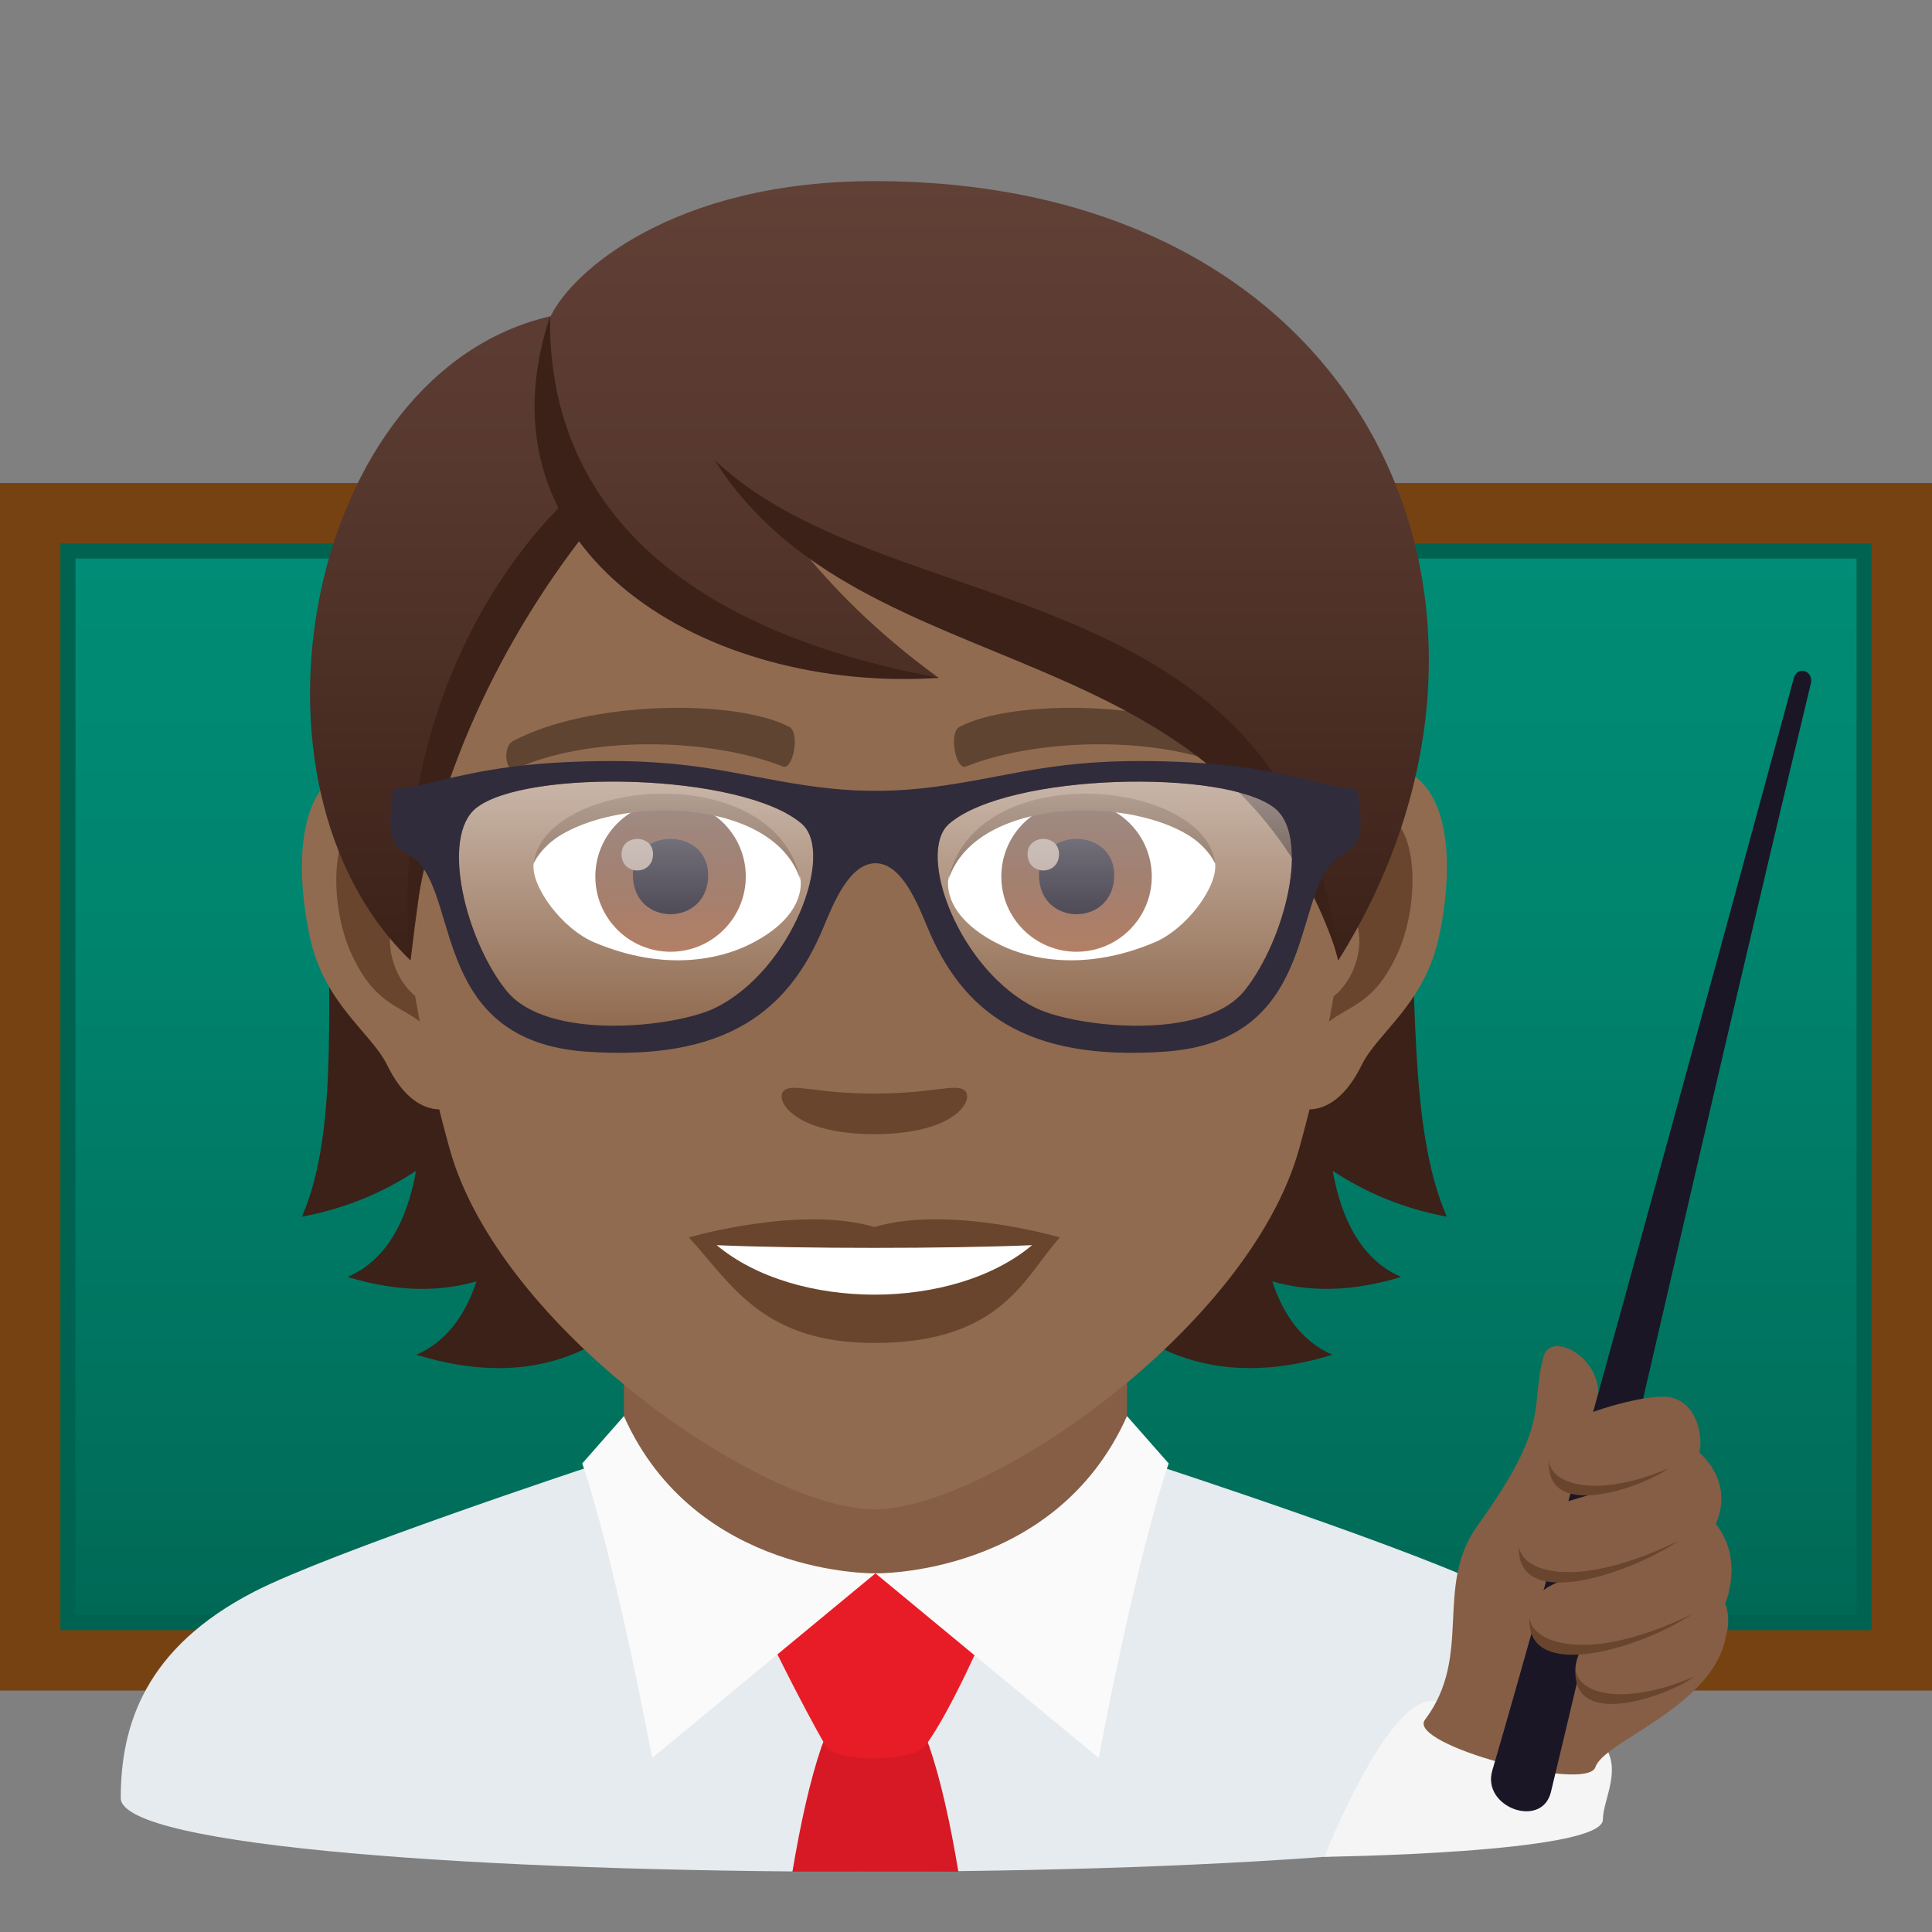 <?xml version="1.0" encoding="utf-8"?>
<!-- Generator: Adobe Illustrator 15.0.0, SVG Export Plug-In . SVG Version: 6.00 Build 0)  -->
<!DOCTYPE svg PUBLIC "-//W3C//DTD SVG 1.1//EN" "http://www.w3.org/Graphics/SVG/1.1/DTD/svg11.dtd">
<svg version="1.1" id="Layer_1" xmlns:x="http://ns.adobe.com/Extensibility/1.0/" xmlns:i="http://ns.adobe.com/AdobeIllustrator/10.0/" xmlns:graph="http://ns.adobe.com/Graphs/1.0/"
	 xmlns="http://www.w3.org/2000/svg" xmlns:xlink="http://www.w3.org/1999/xlink" xmlns:a="http://ns.adobe.com/AdobeSVGViewerExtensions/3.0/"
	 x="0px" y="0px" width="64px" height="64px" viewBox="0 0 64 64" enable-background="new 0 0 64 64" xml:space="preserve">
<rect x="0" y="0" width="64" height="64" fill="#808080" stroke="none"/>
<rect y="16.002" fill="#774212" width="64" height="40"/>
<rect x="2" y="18.002" fill="#006351" width="60" height="36"/>
<linearGradient id="SVGID_1_" gradientUnits="userSpaceOnUse" x1="32.001" y1="53.502" x2="32.001" y2="18.502">
	<stop  offset="0" style="stop-color:#006956"/>
	<stop  offset="0.078" style="stop-color:#006D59"/>
	<stop  offset="0.643" style="stop-color:#00846E"/>
	<stop  offset="1" style="stop-color:#008C76"/>
	<a:midPointStop  offset="0" style="stop-color:#006956"/>
	<a:midPointStop  offset="0.394" style="stop-color:#006956"/>
	<a:midPointStop  offset="1" style="stop-color:#008C76"/>
</linearGradient>
<rect x="2.5" y="18.502" fill="url(#SVGID_1_)" width="59" height="35"/>
<path fill="#E6EBEF" d="M8.432,52.72c2.502-1.288,11.068-4.123,11.068-4.123h18.977c0,0,8.662,2.827,11.148,4.12
	c3.615,1.872,3.343,4.429,3.343,6.845c0,3.254-48.968,3.254-48.968,0C4,57.142,4.807,54.585,8.432,52.72z"/>
<polygon fill="#855E45" points="20.667,49.949 29,54.781 37.333,49.949 37.333,41.914 20.667,41.914 "/>
<path fill="#D61924" d="M30.781,57.844c-0.479-1.391-3.081-1.391-3.561,0c-0.382,1.107-0.702,2.559-0.97,4.158h5.498
	C31.481,60.402,31.161,58.951,30.781,57.844z"/>
<path fill="#E81C27" d="M30.644,57.844c-0.37,0.506-2.958,0.561-3.285,0c-0.778-1.322-2.055-3.945-2.055-3.945
	s3.225-1.779,3.696-1.779c0.476,0,3.698,1.779,3.698,1.779S31.537,56.633,30.644,57.844z"/>
<path fill="#FAFAFA" d="M37.333,46.91l1.382,1.57c0,0-0.933,2.51-2.32,9.754L29,52.119C29,52.119,34.959,52.23,37.333,46.91z"/>
<path fill="#FAFAFA" d="M20.667,46.91l-1.38,1.57c0,0,0.931,2.51,2.318,9.754L29,52.119C29,52.119,23.041,52.23,20.667,46.91z"/>
<path fill="#3B2118" d="M44.148,38.786c1.08,0.713,2.326,1.247,3.781,1.52c-2.582-5.889,1.313-18.237-6.668-27.311
	c-11.25,0.338-12.807,36.722,2.875,31.883c-0.998-0.433-1.623-1.315-1.99-2.43c1.209,0.347,2.621,0.358,4.266-0.148
	C45.104,41.733,44.436,40.399,44.148,38.786z"/>
<path fill="#3B2118" d="M15.91,12.995C7.93,22.068,12.582,34.417,10,40.306c1.453-0.272,2.701-0.807,3.781-1.52
	c-0.287,1.613-0.955,2.947-2.264,3.514c1.645,0.507,3.057,0.495,4.266,0.148c-0.367,1.114-0.992,1.997-1.99,2.43
	C29.473,49.717,27.16,13.333,15.91,12.995z"/>
<path id="Path_3070_" fill="#916B50" d="M45.377,25.392c-2.541,0.309-4.375,8.816-2.777,11.063c0.223,0.313,1.533,0.813,2.504-1.168
	c0.537-1.098,2.088-2.014,2.568-4.277C48.289,28.108,47.904,25.085,45.377,25.392z"/>
<path id="Path_3069_" fill="#916B50" d="M12.555,25.392c2.541,0.309,4.375,8.816,2.777,11.063c-0.225,0.313-1.535,0.813-2.504-1.168
	c-0.539-1.098-2.09-2.014-2.57-4.277C9.643,28.108,10.027,25.085,12.555,25.392z"/>
<path id="Path_3068_" fill="#69452D" d="M45.309,27.022c-0.664,0.209-1.387,1.22-1.779,2.896c2.318-0.498,1.738,3.362-0.275,3.436
	c0.018,0.388,0.045,0.787,0.092,1.209c0.971-1.411,1.955-0.846,2.932-2.941C47.158,29.731,46.949,26.507,45.309,27.022z"/>
<path id="Path_3067_" fill="#69452D" d="M14.4,29.915c-0.393-1.674-1.113-2.685-1.775-2.893c-1.643-0.516-1.854,2.709-0.973,4.6
	c0.977,2.096,1.961,1.53,2.934,2.941c0.047-0.423,0.074-0.822,0.09-1.211C12.684,33.257,12.113,29.445,14.4,29.915z"/>
<path fill="#916B50" d="M28.965,9.034c-11.008,0-16.311,8.965-15.648,20.492c0.137,2.318,0.781,5.662,1.576,8.525
	C16.543,44.005,25.256,50,28.965,50s12.422-5.995,14.072-11.948c0.797-2.863,1.441-6.207,1.576-8.525
	C45.275,17.999,39.975,9.034,28.965,9.034z"/>
<path id="Path_3066_" fill="#5E4431" d="M40.926,24.542c-2.518-1.333-7.336-1.398-9.131-0.469c-0.385,0.18-0.131,1.443,0.193,1.322
	c2.5-0.989,6.535-1.012,8.875,0.085C41.178,25.622,41.307,24.728,40.926,24.542z"/>
<path id="Path_3065_" fill="#5E4431" d="M17.006,24.542c2.518-1.333,7.332-1.398,9.129-0.469c0.385,0.18,0.131,1.443-0.191,1.322
	c-2.506-0.989-6.535-1.012-8.879,0.085C16.754,25.622,16.625,24.728,17.006,24.542z"/>
<path id="Path_3064_" fill="#69452D" d="M31.936,36.108c-0.314-0.219-1.051,0.118-2.971,0.118c-1.916,0-2.654-0.337-2.971-0.118
	c-0.375,0.266,0.225,1.463,2.971,1.463C31.713,37.571,32.314,36.374,31.936,36.108z"/>
<path id="Path_3063_" fill="#69452D" d="M28.965,40.646c-2.475-0.729-6.145,0.345-6.145,0.345c1.398,1.522,2.422,3.497,6.145,3.497
	c4.266,0,4.992-2.242,6.146-3.497C35.111,40.99,31.439,39.913,28.965,40.646z"/>
<path id="Path_3062_" fill="#FFFFFF" d="M23.742,41.248c2.596,2.178,7.836,2.192,10.447,0
	C31.424,41.366,26.527,41.368,23.742,41.248z"/>
<path id="Path_3061_" fill="#FFFFFF" d="M26.516,29.085c0.094,0.729-0.4,1.594-1.77,2.24c-0.871,0.412-2.68,0.896-5.057-0.106
	c-1.066-0.448-2.105-1.849-2.012-2.622C18.967,26.167,25.311,25.812,26.516,29.085z"/>
<linearGradient id="Oval_1_" gradientUnits="userSpaceOnUse" x1="-425.041" y1="477.466" x2="-425.041" y2="478.225" gradientTransform="matrix(6.57 0 0 -6.57 2814.78 3168.528)">
	<stop  offset="0" style="stop-color:#A6694A"/>
	<stop  offset="1" style="stop-color:#4F2A1E"/>
	<a:midPointStop  offset="0" style="stop-color:#A6694A"/>
	<a:midPointStop  offset="0.5" style="stop-color:#A6694A"/>
	<a:midPointStop  offset="1" style="stop-color:#4F2A1E"/>
</linearGradient>
<circle id="Oval_352_" fill="url(#Oval_1_)" cx="22.213" cy="29.036" r="2.492"/>
<path id="Path_3060_" fill="#1A1626" d="M20.967,28.99c0,1.726,2.492,1.726,2.492,0C23.459,27.39,20.967,27.39,20.967,28.99z"/>
<path id="Path_3059_" fill="#AB968C" d="M20.588,28.292c0,0.724,1.045,0.724,1.045,0C21.633,27.623,20.588,27.623,20.588,28.292z"/>
<path id="Path_3058_" fill="#69452D" d="M26.527,29.182c-1.012-3.253-7.91-2.772-8.85-0.585
	C18.025,25.796,25.666,25.057,26.527,29.182z"/>
<path id="Path_3057_" fill="#FFFFFF" d="M31.414,29.085c-0.094,0.729,0.402,1.594,1.771,2.24c0.869,0.412,2.678,0.896,5.057-0.106
	c1.066-0.448,2.104-1.849,2.01-2.622C38.965,26.167,32.621,25.812,31.414,29.085z"/>
<linearGradient id="Oval_2_" gradientUnits="userSpaceOnUse" x1="-425.693" y1="477.466" x2="-425.693" y2="478.225" gradientTransform="matrix(6.57 0 0 -6.57 2832.511 3168.528)">
	<stop  offset="0" style="stop-color:#A6694A"/>
	<stop  offset="1" style="stop-color:#4F2A1E"/>
	<a:midPointStop  offset="0" style="stop-color:#A6694A"/>
	<a:midPointStop  offset="0.5" style="stop-color:#A6694A"/>
	<a:midPointStop  offset="1" style="stop-color:#4F2A1E"/>
</linearGradient>
<circle id="Oval_351_" fill="url(#Oval_2_)" cx="35.662" cy="29.036" r="2.492"/>
<path id="Path_3056_" fill="#1A1626" d="M34.418,28.99c0,1.726,2.492,1.726,2.492,0C36.91,27.39,34.418,27.39,34.418,28.99z"/>
<path id="Path_3055_" fill="#AB968C" d="M34.039,28.292c0,0.724,1.043,0.724,1.043,0C35.082,27.623,34.039,27.623,34.039,28.292z"/>
<path id="Path_3054_" fill="#69452D" d="M31.404,29.182c1.01-3.251,7.904-2.786,8.848-0.585
	C39.902,25.796,32.266,25.057,31.404,29.182z"/>
<linearGradient id="SVGID_2_" gradientUnits="userSpaceOnUse" x1="28.801" y1="31.817" x2="28.801" y2="6">
	<stop  offset="0" style="stop-color:#3B2118"/>
	<stop  offset="0.095" style="stop-color:#40251C"/>
	<stop  offset="0.655" style="stop-color:#58392F"/>
	<stop  offset="1" style="stop-color:#614036"/>
	<a:midPointStop  offset="0" style="stop-color:#3B2118"/>
	<a:midPointStop  offset="0.4" style="stop-color:#3B2118"/>
	<a:midPointStop  offset="1" style="stop-color:#614036"/>
</linearGradient>
<path fill="url(#SVGID_2_)" d="M28.967,6c-6.699,0-10.045,3.034-10.725,4.474c-8.098,1.852-10.703,15.516-4.641,21.344
	c0.754-6.211,1.479-10.201,5.607-14.404c2.408,3.227,7.41,5.042,11.889,5.042c-2.121-1.541-3.566-3.051-4.701-4.458
	c7.479,3.433,15.855,5.63,17.934,13.82C51.525,20.358,45.549,6,28.967,6z"/>
<path fill="#3B2118" d="M18.223,10.472c-0.078,4.428,2.186,9.995,12.879,11.982C23.451,22.971,15.602,18.349,18.223,10.472z"/>
<path fill="#3B2118" d="M18.717,16.612c-2.787,2.746-5.736,7.939-5.143,15.205c0.553-6.005,3.311-10.949,5.811-14.152
	C19.207,17.472,18.867,16.831,18.717,16.612z"/>
<path fill="#3B2118" d="M23.67,15.235c5.764,5.504,19.174,3.534,20.688,16.582C40.771,20.546,28.613,23.074,23.67,15.235z"/>
<linearGradient id="SVGID_3_" gradientUnits="userSpaceOnUse" x1="-525.968" y1="221.065" x2="-525.968" y2="229.151" gradientTransform="matrix(1 0 0 -1 562.896 255.043)">
	<stop  offset="0" style="stop-color:#FFFFFF;stop-opacity:0"/>
	<stop  offset="1" style="stop-color:#FFFFFF"/>
	<a:midPointStop  offset="0" style="stop-color:#FFFFFF;stop-opacity:0"/>
	<a:midPointStop  offset="0.5" style="stop-color:#FFFFFF;stop-opacity:0"/>
	<a:midPointStop  offset="1" style="stop-color:#FFFFFF"/>
</linearGradient>
<path opacity="0.5" fill="url(#SVGID_3_)" enable-background="new    " d="M31.444,27.285c-1.123,0.965,0.333,4.881,2.889,6.115
	c1.306,0.627,5.538,1.109,6.895-0.586c1.344-1.676,2.195-5.098,0.998-6.049C40.583,25.463,33.411,25.6,31.444,27.285z"/>
<linearGradient id="SVGID_4_" gradientUnits="userSpaceOnUse" x1="160.881" y1="220.406" x2="160.881" y2="228.493" gradientTransform="matrix(-1 0 0 -1 181.953 254.414)">
	<stop  offset="0" style="stop-color:#FFFFFF;stop-opacity:0"/>
	<stop  offset="1" style="stop-color:#FFFFFF"/>
	<a:midPointStop  offset="0" style="stop-color:#FFFFFF;stop-opacity:0"/>
	<a:midPointStop  offset="0.5" style="stop-color:#FFFFFF;stop-opacity:0"/>
	<a:midPointStop  offset="1" style="stop-color:#FFFFFF"/>
</linearGradient>
<path opacity="0.5" fill="url(#SVGID_4_)" enable-background="new    " d="M26.556,27.285c1.122,0.965-0.331,4.883-2.888,6.115
	c-1.306,0.627-5.539,1.109-6.895-0.586c-1.346-1.676-2.194-5.098-0.997-6.049C17.417,25.463,24.589,25.6,26.556,27.285z"/>
<path fill="#302C3B" d="M44.969,26.135c-1.081-0.035-2.501-0.725-5.53-0.879c-4.171-0.217-5.558,0.383-8.155,0.764
	c-0.805,0.119-1.556,0.18-2.283,0.176c-0.729,0.004-1.478-0.059-2.283-0.176c-2.597-0.381-3.985-0.98-8.154-0.764
	c-3.03,0.154-4.452,0.844-5.533,0.877c-0.065,0.479-0.189,1.195,0,1.686c0.147,0.383,0.555,0.473,0.817,0.738
	c1.332,1.342,0.581,5.924,5.553,6.279c4.661,0.33,6.731-1.355,7.875-4.113c0.323-0.777,0.858-2.127,1.726-2.127
	c0.867-0.002,1.4,1.348,1.724,2.129c1.146,2.756,3.216,4.441,7.877,4.111c4.972-0.355,4.217-4.938,5.551-6.279
	c0.264-0.266,0.672-0.355,0.818-0.738C45.157,27.328,45.036,26.611,44.969,26.135z M23.668,33.4
	c-1.306,0.627-5.539,1.109-6.895-0.586c-1.346-1.676-2.194-5.098-0.997-6.049c1.641-1.303,8.813-1.166,10.779,0.52
	C27.68,28.25,26.225,32.166,23.668,33.4z M41.228,32.813c-1.356,1.697-5.59,1.215-6.895,0.588c-2.556-1.234-4.012-5.15-2.889-6.115
	c1.967-1.686,9.139-1.822,10.781-0.52C43.423,27.717,42.571,31.139,41.228,32.813z"/>
<path fill="#F5F5F5" d="M53.098,60.276c0,1.119-9.225,1.233-9.225,1.233s2.043-5.219,3.576-5.16
	C55.352,56.648,53.098,59.058,53.098,60.276z"/>
<path fill="#855E45" d="M51.131,44.943c0.275-1.021,2.531,0.359,1.584,2.049c-0.383,0.682,4.74,6.135,4.424,7.381
	c-0.566,2.24-4.002,3.311-4.289,4.164c-0.287,0.855-6.27-0.744-5.646-1.568c1.611-2.137,0.281-4.418,1.75-6.447
	C51.408,47.133,50.678,46.615,51.131,44.943z"/>
<path fill="#1A1626" d="M59.986,22.641c0.102-0.424-0.449-0.6-0.564-0.176c-3.199,11.793-8.326,30.553-9.988,36.186
	c-0.359,1.221,1.645,1.945,1.943,0.709C53.525,50.453,56.242,38.248,59.986,22.641z"/>
<path fill="#855E45" d="M56.291,48.111c1.22,1.137,0.544,2.369,0.544,2.369c0.95,1.189,0.318,2.627,0.318,2.627
	c1.012,3.098-6.264,4.363-4.76,1.496c-1.946,0.205-2.452-1.779-0.461-2.295c-2.237,0.34-1.885-2.172-0.552-2.43
	c0.5-0.096,1.013-0.318,1.591-0.424c-2.278,0.313-1.898-1.98-0.758-2.465c1.265-0.533,2.633-0.797,3.109-0.703
	C56.267,46.471,56.416,47.682,56.291,48.111z"/>
<path fill="#69452D" d="M51.31,48.355c-0.142,2.199,3.421,0.746,3.946,0.291C52.925,49.641,51.347,49.201,51.31,48.355z"/>
<path fill="#69452D" d="M52.19,55.264c-0.142,2.199,3.39,0.742,3.915,0.285C53.774,56.545,52.228,56.111,52.19,55.264z"/>
<path fill="#69452D" d="M50.32,51.199c-0.142,2.199,3.566,0.988,5.299-0.162C52.147,52.727,50.356,52.045,50.32,51.199z"/>
<path fill="#69452D" d="M50.667,53.57c-0.142,2.199,3.661,1.049,5.394-0.102C52.589,55.16,50.705,54.418,50.667,53.57z"/>
</svg>
